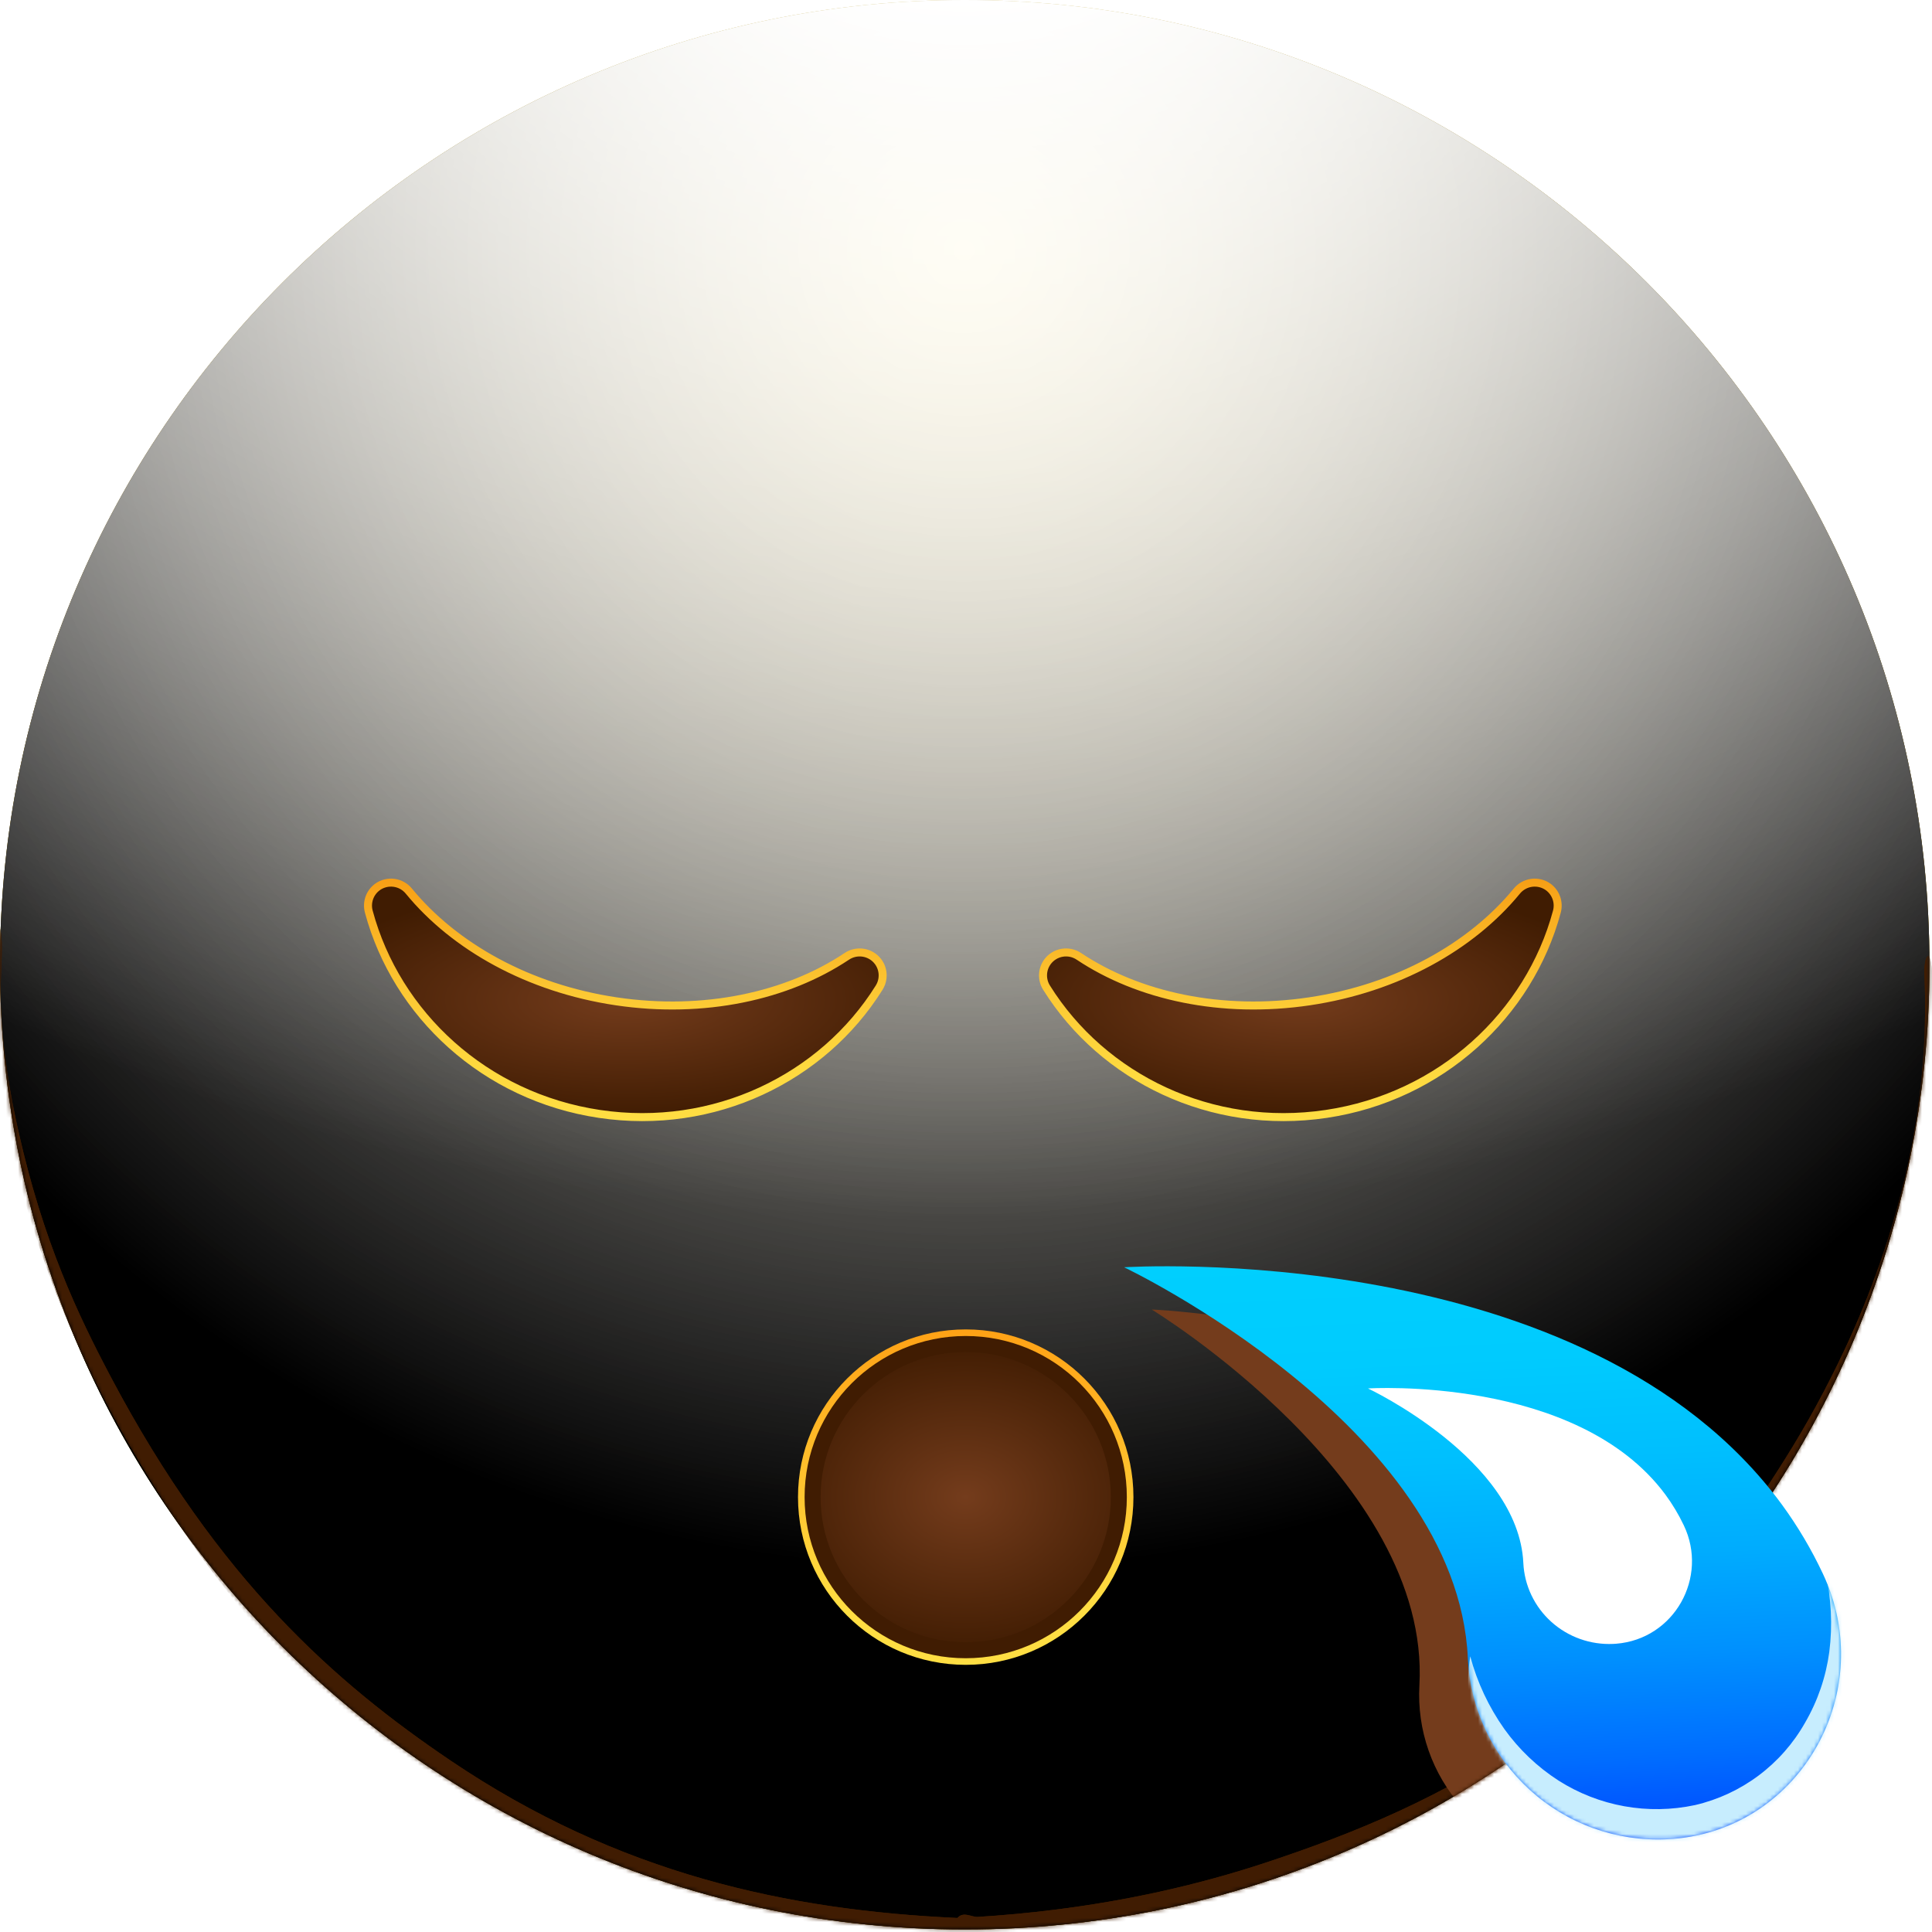 <svg width="483" height="483" viewBox="0 0 483 483" fill="none" xmlns="http://www.w3.org/2000/svg">
<path d="M241.18 482.36C374.38 482.36 482.36 374.38 482.36 241.18C482.36 107.98 374.38 0 241.18 0C107.98 0 0 107.98 0 241.18C0 374.38 107.98 482.36 241.18 482.36Z" fill="url(#paint0_radial_862_12542)"/>
<g style="mix-blend-mode:soft-light">
<path d="M241.18 482.36C374.38 482.36 482.36 374.38 482.36 241.18C482.36 107.98 374.38 0 241.18 0C107.98 0 0 107.98 0 241.18C0 374.38 107.98 482.36 241.18 482.36Z" fill="url(#paint1_radial_862_12542)"/>
</g>
<g style="mix-blend-mode:soft-light">
<path d="M241.18 482.36C374.38 482.36 482.36 374.38 482.36 241.18C482.36 107.98 374.38 0 241.18 0C107.98 0 0 107.98 0 241.18C0 374.38 107.98 482.36 241.18 482.36Z" fill="url(#paint2_radial_862_12542)"/>
</g>
<g style="mix-blend-mode:overlay">
<path d="M241.18 482.36C374.38 482.36 482.36 374.38 482.36 241.18C482.36 107.98 374.38 0 241.18 0C107.98 0 0 107.98 0 241.18C0 374.38 107.98 482.36 241.18 482.36Z" fill="url(#paint3_radial_862_12542)"/>
</g>
<mask id="mask0_862_12542" style="mask-type:alpha" maskUnits="userSpaceOnUse" x="0" y="0" width="483" height="483">
<path d="M241.18 482.36C374.38 482.36 482.36 374.38 482.36 241.18C482.36 107.98 374.38 0 241.18 0C107.98 0 0 107.98 0 241.18C0 374.38 107.98 482.36 241.18 482.36Z" fill="white"/>
</mask>
<g mask="url(#mask0_862_12542)">
<g filter="url(#filter0_f_862_12542)">
<path d="M-1.375 234.299C-1.114 230.872 0.014 230.529 0.343 234.008C0.709 237.874 -0.002 245.646 0.169 250.335C0.622 262.748 2.525 273.541 4.487 282.32C10.808 310.612 19.562 328.843 27.727 344.288C54.567 395.06 83.967 420.77 112.648 440.147C154.69 468.549 197.073 477.584 239.491 479.5C240.561 479.548 240.739 486.518 239.686 487.425C237.788 489.061 235.437 487.437 233.495 487.369C227.915 487.174 222.336 486.791 216.756 486.211C200.213 484.492 183.671 480.991 167.162 475.358C122.275 460.044 73.877 433.821 31.61 359.962C28.951 355.316 26.313 350.424 23.712 345.167C21.633 340.963 19.573 336.556 17.55 331.843C10.895 316.342 -4.613 276.658 -1.375 234.299ZM239.52 487.5C238.5 487.531 238.241 481.034 239.214 479.685C240.685 477.647 242.889 479.326 244.439 479.229C250.878 478.826 257.315 478.229 263.75 477.421C281.396 475.205 299.028 471.422 316.621 465.596C360.257 451.145 407.17 429.115 448.305 361.431C450.923 357.123 453.519 352.553 456.079 347.641C463.86 332.712 483.362 293.084 481.107 243.821C480.917 239.668 482.182 237.181 482.748 240.743C483.468 245.279 483.176 254.736 482.977 259.768C482.342 275.883 479.867 289.512 477.257 300.518C468.987 335.399 457.377 355.623 446.744 372.51C412.184 427.397 374.649 449.524 338.156 465.424C305.425 479.686 272.445 486.484 239.52 487.5Z" fill="#401C02"/>
</g>
<g filter="url(#filter1_f_862_12542)">
<path d="M-1.375 234.299C-1.114 230.872 0.014 230.529 0.343 234.008C0.709 237.874 -0.002 245.646 0.169 250.335C0.622 262.748 2.525 273.541 4.487 282.32C10.808 310.612 19.562 328.843 27.727 344.288C54.567 395.06 83.967 420.77 112.648 440.147C154.69 468.549 197.073 477.584 239.491 479.5C240.561 479.548 240.739 486.518 239.686 487.425C237.788 489.061 235.437 487.437 233.495 487.369C227.915 487.174 222.336 486.791 216.756 486.211C200.213 484.492 183.671 480.991 167.162 475.358C122.275 460.044 73.877 433.821 31.61 359.962C28.951 355.316 26.313 350.424 23.712 345.167C21.633 340.963 19.573 336.556 17.55 331.843C10.895 316.342 -4.613 276.658 -1.375 234.299ZM239.52 487.5C238.5 487.531 238.241 481.034 239.214 479.685C240.685 477.647 242.889 479.326 244.439 479.229C250.878 478.826 257.315 478.229 263.75 477.421C281.396 475.205 299.028 471.422 316.621 465.596C360.257 451.145 407.17 429.115 448.305 361.431C450.923 357.123 453.519 352.553 456.079 347.641C463.86 332.712 483.362 293.084 481.107 243.821C480.917 239.668 482.182 237.181 482.748 240.743C483.468 245.279 483.176 254.736 482.977 259.768C482.342 275.883 479.867 289.512 477.257 300.518C468.987 335.399 457.377 355.623 446.744 372.51C412.184 427.397 374.649 449.524 338.156 465.424C305.425 479.686 272.445 486.484 239.52 487.5Z" fill="#401C02"/>
</g>
</g>
<path d="M261.891 240.42C261.2 241.352 260.806 242.471 260.761 243.631C260.716 244.791 261.023 245.938 261.641 246.92C275.731 269.49 302.871 282.76 331.561 278.48C360.251 274.2 382.321 253.6 389.221 227.91C389.523 226.789 389.48 225.602 389.098 224.506C388.716 223.409 388.014 222.452 387.081 221.76C385.88 220.886 384.387 220.508 382.914 220.706C381.441 220.903 380.101 221.66 379.171 222.82C367.841 236.61 349.331 247.06 327.371 250.33C305.411 253.6 284.631 249.02 269.771 239.12C268.544 238.279 267.039 237.944 265.57 238.186C264.102 238.429 262.784 239.229 261.891 240.42Z" fill="url(#paint4_radial_862_12542)"/>
<path d="M261.891 240.42C261.2 241.352 260.806 242.471 260.761 243.631C260.716 244.791 261.023 245.938 261.641 246.92C275.731 269.49 302.871 282.76 331.561 278.48C360.251 274.2 382.321 253.6 389.221 227.91C389.523 226.789 389.48 225.602 389.098 224.506C388.716 223.409 388.014 222.452 387.081 221.76V221.76C385.88 220.886 384.387 220.508 382.914 220.706C381.441 220.903 380.101 221.66 379.171 222.82C367.841 236.61 349.331 247.06 327.371 250.33C305.411 253.6 284.631 249.02 269.771 239.12C268.544 238.279 267.039 237.944 265.57 238.186C264.102 238.429 262.784 239.229 261.891 240.42V240.42Z" stroke="url(#paint5_linear_862_12542)" stroke-width="2" stroke-miterlimit="10"/>
<path d="M219.531 240.42C220.223 241.352 220.617 242.471 220.661 243.631C220.706 244.791 220.399 245.938 219.781 246.92C205.691 269.49 178.541 282.76 149.861 278.48C121.181 274.2 99.101 253.6 92.201 227.91C91.897 226.789 91.939 225.602 92.32 224.504C92.702 223.407 93.406 222.451 94.341 221.76C95.543 220.886 97.035 220.508 98.508 220.706C99.981 220.903 101.322 221.66 102.251 222.82C113.571 236.61 132.091 247.06 154.051 250.33C176.011 253.6 196.791 249.02 211.651 239.12C212.879 238.279 214.384 237.944 215.852 238.186C217.321 238.429 218.639 239.229 219.531 240.42Z" fill="url(#paint6_radial_862_12542)"/>
<path d="M219.531 240.42C220.223 241.352 220.617 242.471 220.661 243.631C220.706 244.791 220.399 245.938 219.781 246.92C205.691 269.49 178.541 282.76 149.861 278.48C121.181 274.2 99.101 253.6 92.201 227.91C91.897 226.789 91.939 225.602 92.32 224.504C92.702 223.407 93.406 222.451 94.341 221.76V221.76C95.543 220.886 97.035 220.508 98.508 220.706C99.981 220.903 101.322 221.66 102.251 222.82C113.571 236.61 132.091 247.06 154.051 250.33C176.011 253.6 196.791 249.02 211.651 239.12C212.879 238.279 214.384 237.944 215.852 238.186C217.321 238.429 218.639 239.229 219.531 240.42V240.42Z" stroke="url(#paint7_linear_862_12542)" stroke-width="2" stroke-miterlimit="10"/>
<path d="M241.43 413.71C263.207 413.71 280.86 396.056 280.86 374.28C280.86 352.503 263.207 334.85 241.43 334.85C219.653 334.85 202 352.503 202 374.28C202 396.056 219.653 413.71 241.43 413.71Z" fill="url(#paint8_radial_862_12542)"/>
<path d="M241.43 414.96C263.897 414.96 282.11 396.747 282.11 374.28C282.11 351.813 263.897 333.6 241.43 333.6C218.963 333.6 200.75 351.813 200.75 374.28C200.75 396.747 218.963 414.96 241.43 414.96Z" stroke="url(#paint9_linear_862_12542)" stroke-width="2.5" stroke-miterlimit="10"/>
<path d="M241.43 412.56C262.572 412.56 279.71 395.421 279.71 374.28C279.71 353.139 262.572 336 241.43 336C220.289 336 203.15 353.139 203.15 374.28C203.15 395.421 220.289 412.56 241.43 412.56Z" stroke="url(#paint10_linear_862_12542)" stroke-width="4" stroke-miterlimit="10"/>
<mask id="mask1_862_12542" style="mask-type:alpha" maskUnits="userSpaceOnUse" x="0" y="0" width="483" height="483">
<path d="M241.18 482.36C374.38 482.36 482.36 374.38 482.36 241.18C482.36 107.98 374.38 0 241.18 0C107.98 0 0 107.98 0 241.18C0 374.38 107.98 482.36 241.18 482.36Z" fill="url(#paint11_radial_862_12542)"/>
</mask>
<g mask="url(#mask1_862_12542)">
<g filter="url(#filter2_f_862_12542)">
<path d="M435.096 410.856C444.598 437.81 424.647 466.529 396.051 465.88L394.603 465.819C389.07 465.507 383.653 464.109 378.661 461.705C373.668 459.301 369.199 455.938 365.507 451.808C361.816 447.678 358.975 442.863 357.146 437.636C355.317 432.41 354.537 426.875 354.85 421.348C357.758 369.858 287.931 327.381 287.931 327.381C287.931 327.381 390.535 331.301 427.673 394.755C430.654 399.875 433.14 405.266 435.096 410.856Z" fill="#743C1C"/>
</g>
</g>
<path d="M455.721 393.43C469.501 422.58 450.461 457.13 418.321 459.72L416.691 459.82C410.451 460.112 404.215 459.171 398.339 457.053C392.462 454.934 387.061 451.678 382.442 447.471C377.824 443.265 374.08 438.19 371.424 432.536C368.768 426.882 367.251 420.76 366.961 414.52C364.251 356.39 281.031 316.82 281.031 316.82C281.031 316.82 396.531 309.31 445.531 376.22C449.467 381.62 452.879 387.382 455.721 393.43Z" fill="url(#paint12_linear_862_12542)"/>
<mask id="mask2_862_12542" style="mask-type:alpha" maskUnits="userSpaceOnUse" x="281" y="316" width="180" height="144">
<path d="M455.721 393.43C469.501 422.58 450.461 457.13 418.321 459.72L416.691 459.82C410.451 460.112 404.215 459.171 398.339 457.053C392.462 454.934 387.061 451.678 382.442 447.471C377.824 443.265 374.08 438.19 371.424 432.536C368.768 426.882 367.251 420.76 366.961 414.52C364.251 356.39 281.031 316.82 281.031 316.82C281.031 316.82 396.531 309.31 445.531 376.22C449.467 381.62 452.879 387.382 455.721 393.43Z" fill="url(#paint13_linear_862_12542)"/>
</mask>
<g mask="url(#mask2_862_12542)">
<g filter="url(#filter3_f_862_12542)">
<path d="M420.948 381.327C427.175 394.345 418.57 409.775 404.045 410.932L403.309 410.977C400.489 411.107 397.67 410.687 395.015 409.741C392.359 408.795 389.918 407.341 387.831 405.462C385.744 403.583 384.052 401.317 382.851 398.792C381.651 396.267 380.965 393.533 380.834 390.746C379.61 364.785 342 347.113 342 347.113C342 347.113 394.198 343.759 416.342 373.641C418.121 376.052 419.663 378.626 420.948 381.327Z" fill="white"/>
</g>
</g>
<mask id="mask3_862_12542" style="mask-type:alpha" maskUnits="userSpaceOnUse" x="281" y="316" width="180" height="144">
<path d="M455.721 393.43C469.501 422.58 450.461 457.13 418.321 459.72L416.691 459.82C410.451 460.112 404.215 459.171 398.339 457.053C392.462 454.934 387.061 451.678 382.442 447.471C377.824 443.265 374.08 438.19 371.424 432.536C368.768 426.882 367.251 420.76 366.961 414.52C364.251 356.39 281.031 316.82 281.031 316.82C281.031 316.82 396.531 309.31 445.531 376.22C449.467 381.62 452.879 387.382 455.721 393.43Z" fill="url(#paint14_linear_862_12542)"/>
</mask>
<g mask="url(#mask3_862_12542)">
<g filter="url(#filter4_f_862_12542)">
<path d="M456.32 393C460.745 398.826 463.525 405.733 464.37 413C465.273 420.606 464.283 428.318 461.49 435.45C458.642 442.806 454.05 449.361 448.11 454.55C442.065 459.862 434.782 463.569 426.93 465.33C419.142 467.03 411.067 466.917 403.33 465C399.509 464.037 395.817 462.624 392.33 460.79C391.457 460.347 390.609 459.856 389.79 459.32L387.3 457.74C385.75 456.55 384.19 455.4 382.73 454.14C377.002 449.071 372.577 442.698 369.83 435.56C367.163 428.736 366.379 421.321 367.56 414.09C369.308 420.608 372.199 426.763 376.1 432.27C379.76 437.373 384.35 441.74 389.63 445.14C399.761 451.584 412.019 453.785 423.76 451.27C429.52 449.931 434.939 447.409 439.673 443.864C444.407 440.32 448.352 435.83 451.26 430.68C454.425 425.244 456.485 419.235 457.32 413C458.174 406.327 457.835 399.555 456.32 393Z" fill="#C7EDFE"/>
</g>
</g>
<defs>
<filter id="filter0_f_862_12542" x="-26.814" y="206.558" width="535.021" height="306.595" filterUnits="userSpaceOnUse" color-interpolation-filters="sRGB">
<feFlood flood-opacity="0" result="BackgroundImageFix"/>
<feBlend mode="normal" in="SourceGraphic" in2="BackgroundImageFix" result="shape"/>
<feGaussianBlur stdDeviation="12.5" result="effect1_foregroundBlur_862_12542"/>
</filter>
<filter id="filter1_f_862_12542" x="-41.815" y="191.558" width="565.021" height="336.595" filterUnits="userSpaceOnUse" color-interpolation-filters="sRGB">
<feFlood flood-opacity="0" result="BackgroundImageFix"/>
<feBlend mode="normal" in="SourceGraphic" in2="BackgroundImageFix" result="shape"/>
<feGaussianBlur stdDeviation="20" result="effect1_foregroundBlur_862_12542"/>
</filter>
<filter id="filter2_f_862_12542" x="257.931" y="297.381" width="209.561" height="198.509" filterUnits="userSpaceOnUse" color-interpolation-filters="sRGB">
<feFlood flood-opacity="0" result="BackgroundImageFix"/>
<feBlend mode="normal" in="SourceGraphic" in2="BackgroundImageFix" result="shape"/>
<feGaussianBlur stdDeviation="15" result="effect1_foregroundBlur_862_12542"/>
</filter>
<filter id="filter3_f_862_12542" x="312" y="317" width="141" height="124" filterUnits="userSpaceOnUse" color-interpolation-filters="sRGB">
<feFlood flood-opacity="0" result="BackgroundImageFix"/>
<feBlend mode="normal" in="SourceGraphic" in2="BackgroundImageFix" result="shape"/>
<feGaussianBlur stdDeviation="15" result="effect1_foregroundBlur_862_12542"/>
</filter>
<filter id="filter4_f_862_12542" x="357.025" y="383" width="117.669" height="93.527" filterUnits="userSpaceOnUse" color-interpolation-filters="sRGB">
<feFlood flood-opacity="0" result="BackgroundImageFix"/>
<feBlend mode="normal" in="SourceGraphic" in2="BackgroundImageFix" result="shape"/>
<feGaussianBlur stdDeviation="5" result="effect1_foregroundBlur_862_12542"/>
</filter>
<radialGradient id="paint0_radial_862_12542" cx="0" cy="0" r="1" gradientUnits="userSpaceOnUse" gradientTransform="translate(241 -4.53898e-06) rotate(90) scale(482)">
<stop stop-color="#FFDE43"/>
<stop offset="1" stop-color="#FFBC00"/>
</radialGradient>
<radialGradient id="paint1_radial_862_12542" cx="0" cy="0" r="1" gradientUnits="userSpaceOnUse" gradientTransform="translate(241 64.5) rotate(90) scale(417.5)">
<stop stop-color="white" stop-opacity="0.5"/>
<stop offset="0.782"/>
</radialGradient>
<radialGradient id="paint2_radial_862_12542" cx="0" cy="0" r="1" gradientUnits="userSpaceOnUse" gradientTransform="translate(241 64.5) rotate(90) scale(417.5)">
<stop stop-color="white" stop-opacity="0.5"/>
<stop offset="0.782"/>
</radialGradient>
<radialGradient id="paint3_radial_862_12542" cx="0" cy="0" r="1" gradientUnits="userSpaceOnUse" gradientTransform="translate(241 -52.5) rotate(90) scale(534.5 722.835)">
<stop offset="0.092" stop-color="white"/>
<stop offset="0.67" stop-color="white" stop-opacity="0"/>
</radialGradient>
<radialGradient id="paint4_radial_862_12542" cx="0" cy="0" r="1" gradientUnits="userSpaceOnUse" gradientTransform="translate(324.999 249.947) scale(82.007 29.363)">
<stop stop-color="#743C1C"/>
<stop offset="1" stop-color="#401C02"/>
</radialGradient>
<linearGradient id="paint5_linear_862_12542" x1="325.088" y1="280.928" x2="325.088" y2="218.768" gradientUnits="userSpaceOnUse">
<stop stop-color="#FFDE43"/>
<stop offset="0.22" stop-color="#FED93F"/>
<stop offset="0.51" stop-color="#FCC934"/>
<stop offset="0.82" stop-color="#F9AF21"/>
<stop offset="1" stop-color="#F79D14"/>
</linearGradient>
<radialGradient id="paint6_radial_862_12542" cx="0" cy="0" r="1" gradientUnits="userSpaceOnUse" gradientTransform="translate(156.244 249.947) scale(82.009 29.363)">
<stop stop-color="#743C1C"/>
<stop offset="1" stop-color="#401C02"/>
</radialGradient>
<linearGradient id="paint7_linear_862_12542" x1="156.333" y1="280.928" x2="156.333" y2="218.768" gradientUnits="userSpaceOnUse">
<stop stop-color="#FFDE43"/>
<stop offset="0.22" stop-color="#FED93F"/>
<stop offset="0.51" stop-color="#FCC934"/>
<stop offset="0.82" stop-color="#F9AF21"/>
<stop offset="1" stop-color="#F79D14"/>
</linearGradient>
<radialGradient id="paint8_radial_862_12542" cx="0" cy="0" r="1" gradientUnits="userSpaceOnUse" gradientTransform="translate(241.375 374.254) scale(50.264 39.498)">
<stop stop-color="#743C1C"/>
<stop offset="1" stop-color="#401C02"/>
</radialGradient>
<linearGradient id="paint9_linear_862_12542" x1="241.43" y1="415.76" x2="241.43" y2="332.8" gradientUnits="userSpaceOnUse">
<stop offset="0.16" stop-color="#FFDE43"/>
<stop offset="1" stop-color="#FFA216"/>
</linearGradient>
<linearGradient id="paint10_linear_862_12542" x1="241.43" y1="414.56" x2="241.43" y2="334.01" gradientUnits="userSpaceOnUse">
<stop stop-color="#401C02"/>
<stop offset="1" stop-color="#401C02"/>
</linearGradient>
<radialGradient id="paint11_radial_862_12542" cx="0" cy="0" r="1" gradientUnits="userSpaceOnUse" gradientTransform="translate(241 -4.53898e-06) rotate(90) scale(482)">
<stop stop-color="#FFDE43"/>
<stop offset="1" stop-color="#FFBC00"/>
</radialGradient>
<linearGradient id="paint12_linear_862_12542" x1="368.215" y1="312.753" x2="375.165" y2="461.771" gradientUnits="userSpaceOnUse">
<stop stop-color="#00CFFE"/>
<stop offset="0.18" stop-color="#00CBFE"/>
<stop offset="0.35" stop-color="#00BFFE"/>
<stop offset="0.52" stop-color="#00ACFE"/>
<stop offset="0.69" stop-color="#0090FE"/>
<stop offset="0.86" stop-color="#006DFF"/>
<stop offset="1" stop-color="#0048FF"/>
</linearGradient>
<linearGradient id="paint13_linear_862_12542" x1="368.215" y1="312.753" x2="375.165" y2="461.771" gradientUnits="userSpaceOnUse">
<stop stop-color="#00CFFE"/>
<stop offset="0.18" stop-color="#00CBFE"/>
<stop offset="0.35" stop-color="#00BFFE"/>
<stop offset="0.52" stop-color="#00ACFE"/>
<stop offset="0.69" stop-color="#0090FE"/>
<stop offset="0.86" stop-color="#006DFF"/>
<stop offset="1" stop-color="#0048FF"/>
</linearGradient>
<linearGradient id="paint14_linear_862_12542" x1="368.215" y1="312.753" x2="375.165" y2="461.771" gradientUnits="userSpaceOnUse">
<stop stop-color="#00CFFE"/>
<stop offset="0.18" stop-color="#00CBFE"/>
<stop offset="0.35" stop-color="#00BFFE"/>
<stop offset="0.52" stop-color="#00ACFE"/>
<stop offset="0.69" stop-color="#0090FE"/>
<stop offset="0.86" stop-color="#006DFF"/>
<stop offset="1" stop-color="#0048FF"/>
</linearGradient>
</defs>
</svg>

